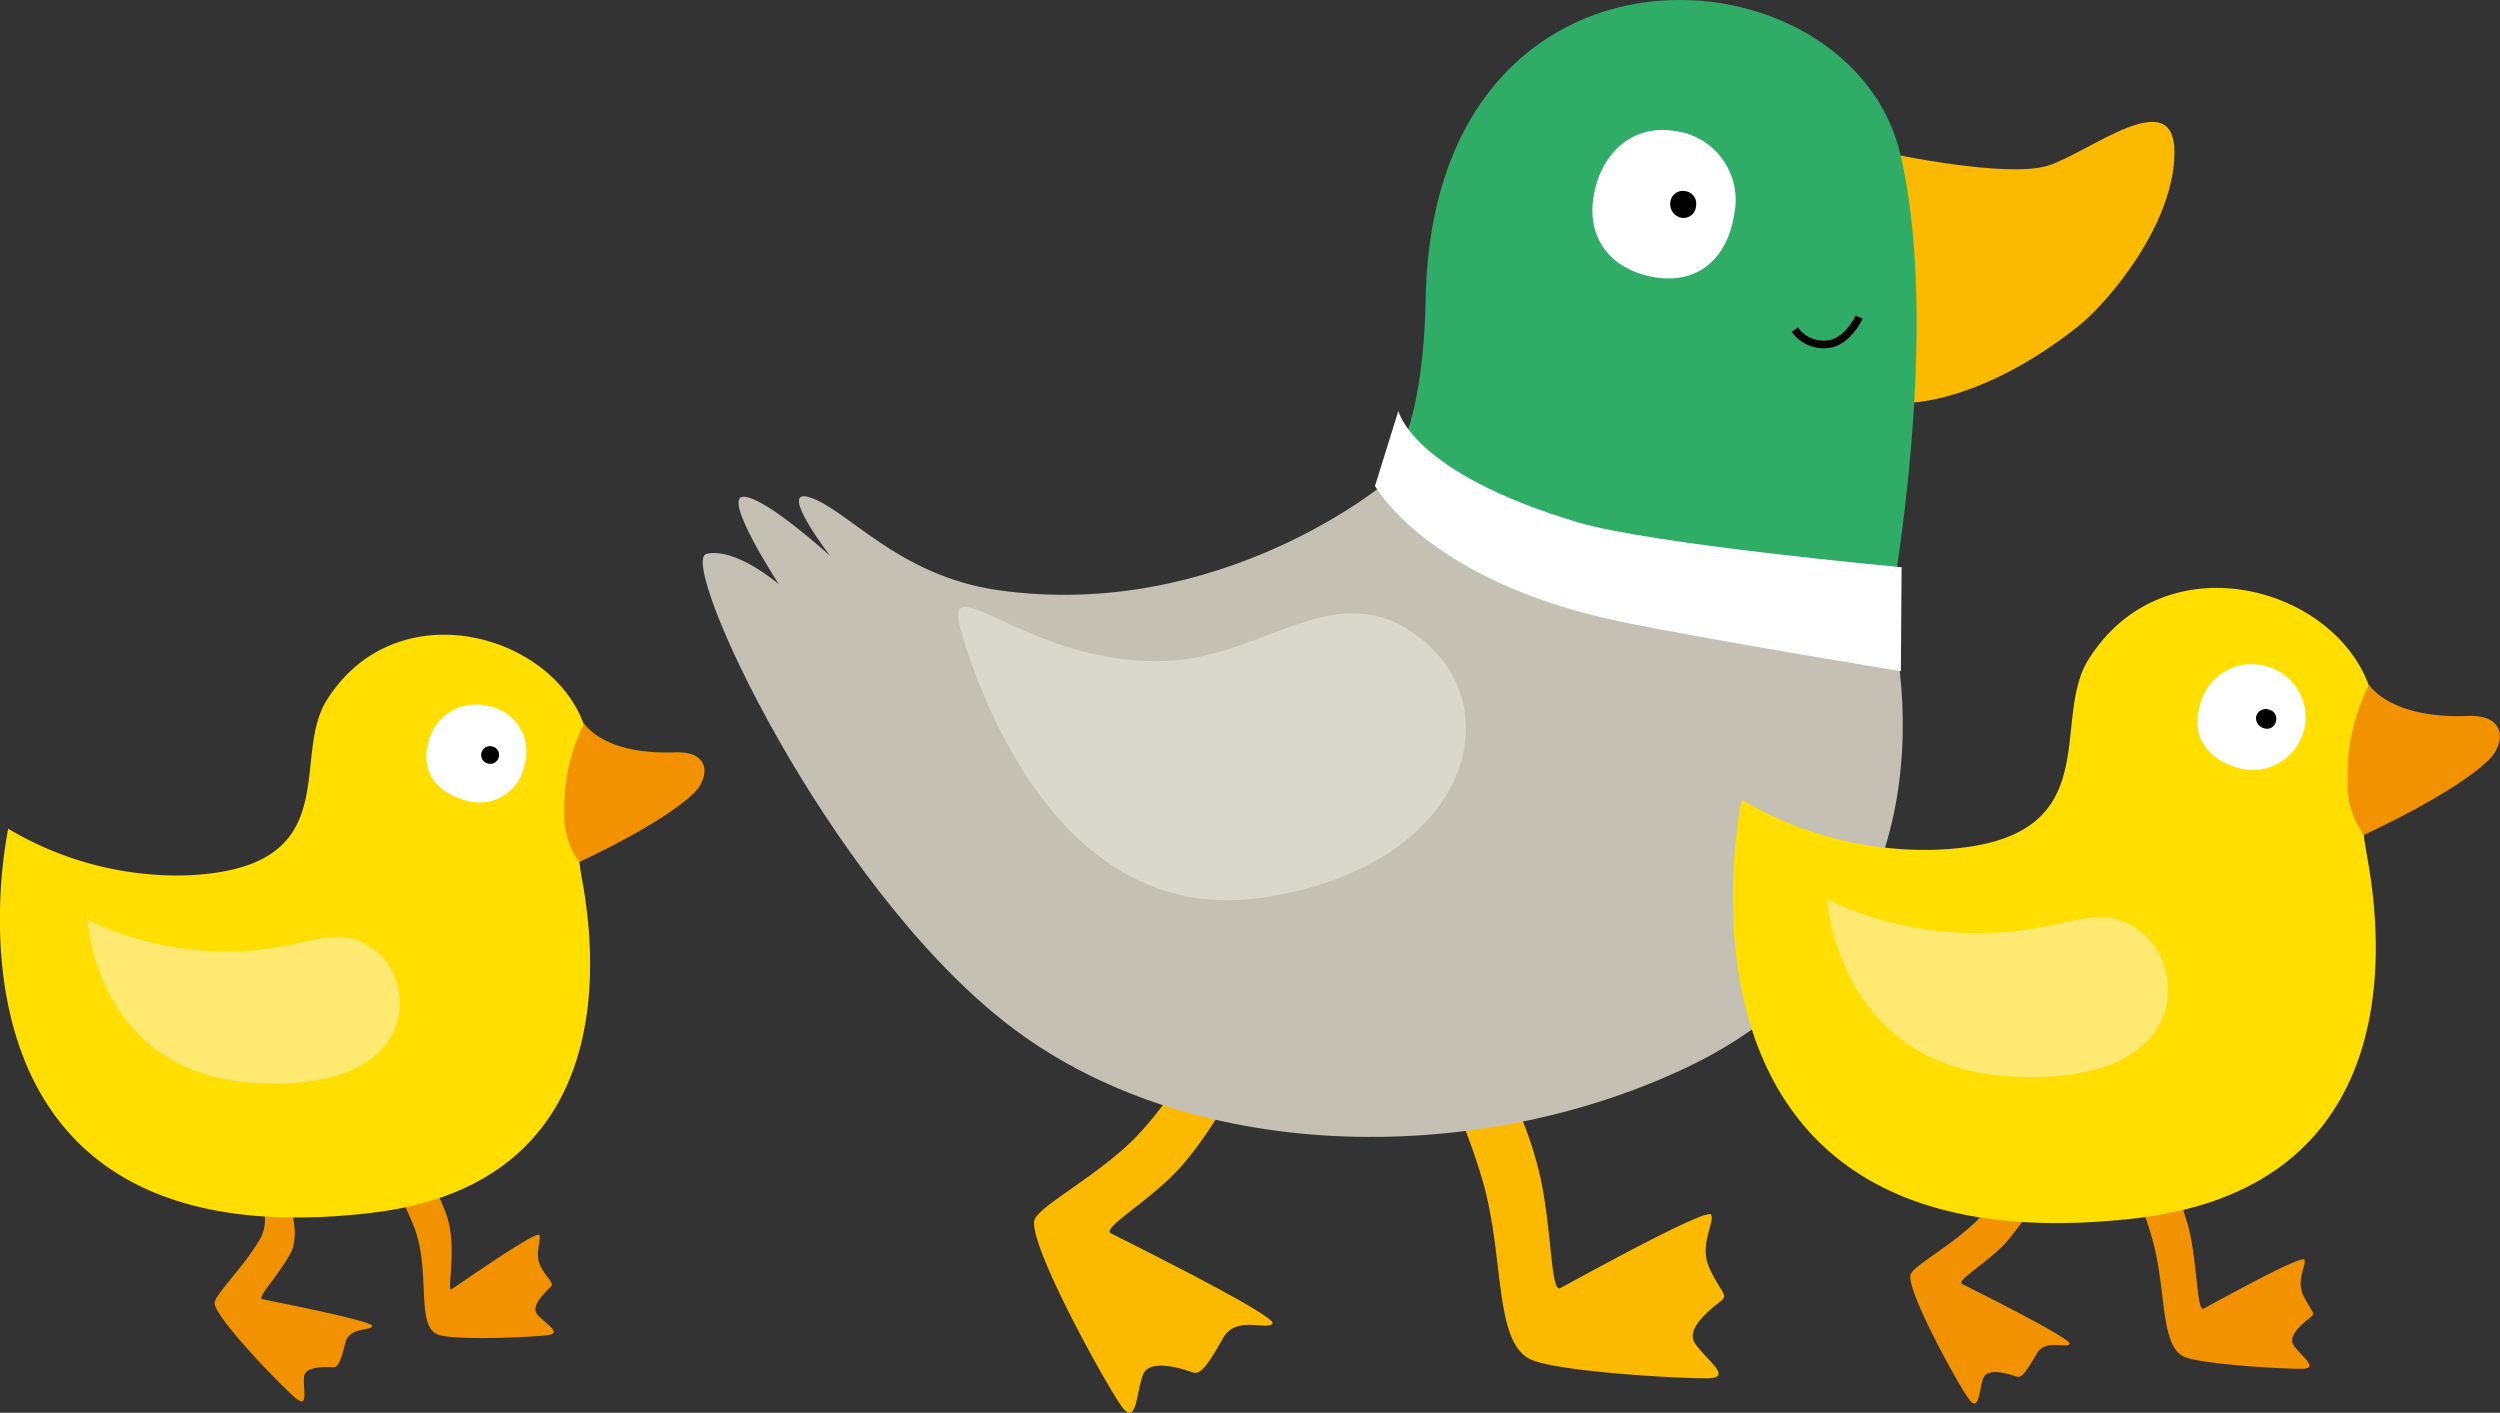 <svg xmlns="http://www.w3.org/2000/svg" viewBox="0 0 199.91 112.97"><rect x="0" y="0" width="199.91" height="112.97" fill="#333333" stroke="none"/><defs><style>.cls-1,.cls-3{fill:#f39200;}.cls-2{fill:#ffde00;}.cls-2,.cls-3,.cls-4{fill-rule:evenodd;}.cls-4{fill:#ffe971;}.cls-5{fill:#fff;}.cls-6{fill:#fbba00;}.cls-7{fill:#2fac66;}.cls-8{fill:#c4c0b4;}.cls-9{fill:#dad8cc;}.cls-10{fill:none;stroke:#000;stroke-width:0.61px;}</style></defs><title>ducks</title><g id="Layer_2" data-name="Layer 2"><g id="Layer_1-2" data-name="Layer 1"><path class="cls-1" d="M22.21,93.82s2.21,4.33,1,6.43c-1,1.83-2.72,3.54-2.23,3.64,1.08.23,8.92,1.75,8.78,2.15s-1.82.07-2.13,1.29-.54,2-.94,2-2.29-.18-2.38.76.37,2.52-.59,1.77-6.37-6.29-6.56-7.61c-.09-.67,2.25-2.78,3.64-5.19s-1.39-5.92-1.39-5.92Z"/><path class="cls-1" d="M33.45,92.81a18,18,0,0,1,2.29,4.45c.85,2.57-.07,6.15.38,5.83.91-.61,6.78-4.71,7-4.33s-.46,1.54.17,2.62,1,1.19.77,1.48-1.71,1.51-1.1,2.24,2.06,1.5.86,1.66-7.6.47-8.84-.06c-1.76-.73-.5-5.11-1.88-8.62a30.16,30.16,0,0,0-2.57-5Z"/><path class="cls-2" d="M47.07,62.26C48.74,52.17,32.61,45.64,26.12,56c-2.94,4.71,1.74,13.51-11.3,14A26.43,26.43,0,0,1,.66,66.27S-7,101.24,29.56,97c17.66-2,18.82-16.57,17-26.58C45.53,65,47.07,62.26,47.07,62.26Z"/><path class="cls-3" d="M46.72,57.86s1.5,2.51,7.21,2.3c3-.12,2.77,2.06,1.57,3.25-2.6,2.51-9.18,5.52-9.18,5.52a6.43,6.43,0,0,1-1.19-4A14.77,14.77,0,0,1,46.72,57.86Z"/><path class="cls-4" d="M20.3,86.59c13.32.81,13.06-7.92,9.8-10.52s-5.55,0-11.63,0A25.49,25.49,0,0,1,7,73.55S7.65,85.81,20.3,86.59Z"/><path class="cls-5" d="M37.25,64a3.64,3.64,0,0,0,4.68-2.81,3.69,3.69,0,0,0-2.88-4.73,3.91,3.91,0,0,0-4.82,3C33.64,61.66,34.93,63.41,37.25,64Z"/><path d="M39,61.05a.7.7,0,0,0,.89-.52.69.69,0,0,0-.53-.84A.7.7,0,1,0,39,61.05Z"/><path class="cls-6" d="M152.81,22.82c-.21-2.64-1.74-10.56-1.74-10.56s9.34,2,12.64,1,10.24-6.74,10.17-1-5.32,11.94-7.7,13.83c-7.77,6.16-13.53,6.11-13.53,6.11S153,25.16,152.81,22.82Z"/><path class="cls-6" d="M99.49,85.63s-2.83,5.43-5.57,8.21c-2.41,2.44-5.83,4.4-5.09,4.78,1.6.82,13.3,6.62,12.92,7.21s-2.9-.66-3.92,1.12-1.74,3-2.37,2.81-3.53-1.26-4.07.19-.5,4.14-1.69,2.52-7.32-12.66-7-14.83c.14-1.08,4.79-3.4,8-6.58a27,27,0,0,0,5-7.21Z"/><path class="cls-6" d="M120.11,86.24a28.71,28.71,0,0,1,3,7.63c1,4.33.88,9.57,1.66,9.13,1.59-.85,11.8-6.51,12.07-5.86s-1,2.42-.14,4.28,1.48,2.09,1,2.53-3,2.16-2.18,3.44,3.11,2.77,1.1,2.82-12.43-.52-14.35-1.57c-2.76-1.5-2-8-3.63-13.93a49.69,49.69,0,0,0-3.32-8.54Z"/><path class="cls-7" d="M152,12.5C148.17-4.63,114.52-7.12,114,24c-.25,12.73-4,14.79-4,14.79l40.66,12.72S155.48,27.71,152,12.5Z"/><path class="cls-8" d="M151,48.74s7.63,25.48-16.34,36.72c-16.86,7.91-39.73,7.64-54.17-3.62s-26.34-37-24-37.55,5.79,2.43,5.79,2.43-4.57-7-2.83-7,6.93,4.73,6.93,4.73S62.18,39,64.68,39.75c3.06.91,7.07,6.29,15.12,7.44,17.77,2.53,31-8.59,31-8.59Z"/><path class="cls-5" d="M152.06,45.36,152,53.67s-15.85-2.59-22.6-4c-15.3-3.25-19.45-10.81-19.45-10.81l1.87-6s1.06,4.94,14.36,8.91C132.05,43.52,152.06,45.36,152.06,45.36Z"/><path class="cls-5" d="M132.44,22.19c3.42.51,5.72-1.62,6.23-5.05a5.56,5.56,0,0,0-4.85-6.68c-3.42-.51-5.9,1.95-6.41,5.37S129,21.67,132.44,22.19Z"/><path d="M134.43,17.41a1,1,0,0,0,1.19-.95,1,1,0,0,0-.88-1.18,1,1,0,0,0-1.17.87A1.11,1.11,0,0,0,134.43,17.41Z"/><path class="cls-9" d="M93.37,52.85c-11,.5-18.18-8-16.52-2.38S85,74.16,101,71.77s19.8-14.54,13-20.39S101.48,52.46,93.37,52.85Z"/><path class="cls-10" d="M148.67,25.35s-.87,1.88-2.34,2.15a2.84,2.84,0,0,1-2.81-1.14"/><path class="cls-1" d="M164,94a29,29,0,0,1-3.7,5.48c-1.61,1.64-3.89,2.93-3.41,3.19,1.07.54,8.87,4.42,8.61,4.8s-1.92-.43-2.62.75-1.17,2-1.59,1.87-2.35-.84-2.7.12-.33,2.76-1.14,1.68-4.88-8.43-4.69-9.9c.08-.71,3.17-2.27,5.32-4.38a17.68,17.68,0,0,0,3.35-4.82Z"/><path class="cls-1" d="M173.1,93.47a19.5,19.5,0,0,1,2,5.08c.63,2.88.58,6.37,1.12,6.09,1.05-.57,7.87-4.34,8.05-3.91s-.68,1.61-.09,2.85,1,1.4.66,1.69-2,1.45-1.44,2.29,2.07,1.85.73,1.89-8.3-.35-9.57-1c-1.83-1-1.33-5.33-2.43-9.29a31.53,31.53,0,0,0-2.21-5.69Z"/><path class="cls-2" d="M189.84,59.55c1.83-11-15.75-18.12-22.84-6.81-3.19,5.13,1.91,14.72-12.29,15.21a28.71,28.71,0,0,1-15.43-4S131,102,170.77,97.42c19.26-2.24,20.52-18.07,18.51-28.95C188.15,62.5,189.84,59.55,189.84,59.55Z"/><path class="cls-3" d="M189.44,54.75s1.64,2.74,7.86,2.5c3.22-.14,3,2.25,1.71,3.52-2.83,2.74-10,6-10,6a7.1,7.1,0,0,1-1.29-4.4A16.15,16.15,0,0,1,189.44,54.75Z"/><path class="cls-4" d="M160.65,86.07c14.53.89,14.23-8.64,10.67-11.47s-6.06,0-12.68,0a27.63,27.63,0,0,1-12.53-2.68S146.86,85.21,160.65,86.07Z"/><path class="cls-5" d="M179.14,61.45a4.22,4.22,0,1,0,2-8.2,4.25,4.25,0,0,0-5.25,3.28C175.19,58.9,176.59,60.81,179.14,61.45Z"/><path d="M181,58.22a.73.73,0,0,0,1-.57.74.74,0,0,0-.58-.91.78.78,0,0,0-1,.52A.82.82,0,0,0,181,58.22Z"/></g></g></svg>